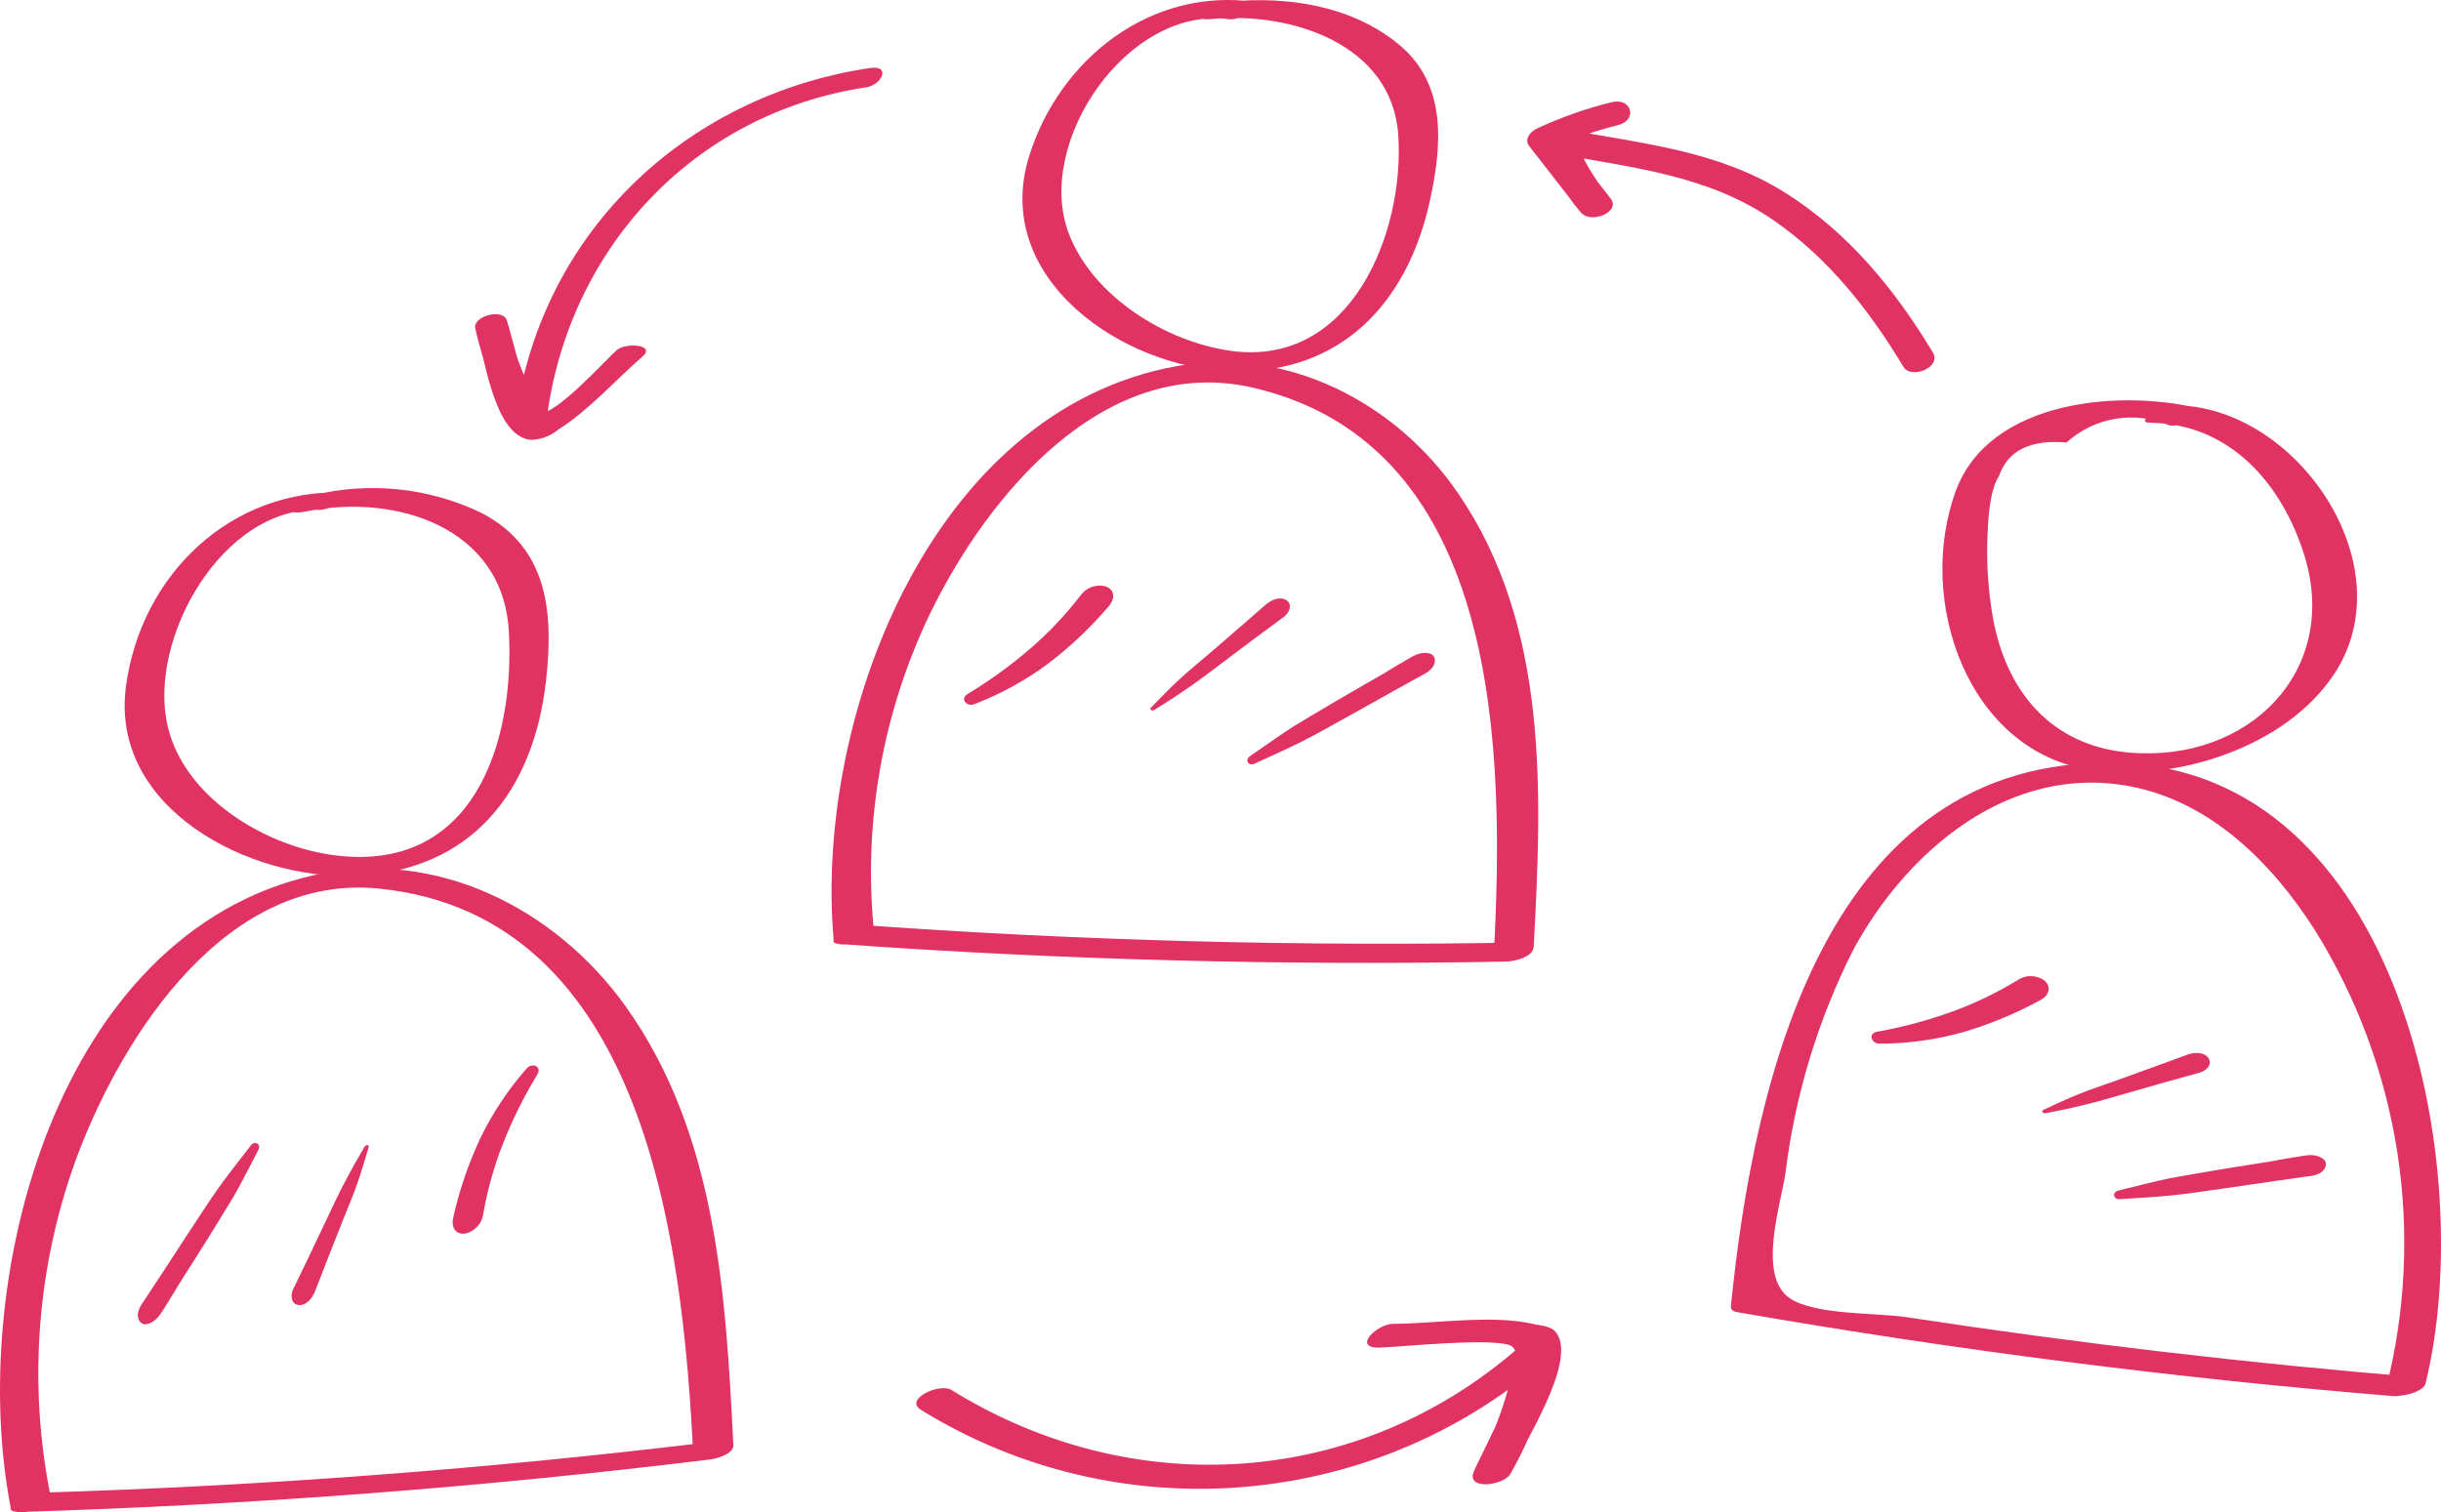 <svg width="71" height="44" viewBox="0 0 71 44" fill="none" xmlns="http://www.w3.org/2000/svg">
<path d="M1.474 43.55C0.805 40.233 1.074 36.795 2.251 33.621C3.599 30.055 6.606 25.411 11.016 25.853C18.841 26.636 19.867 36.316 20.166 42.354C20.392 42.214 20.617 42.074 20.843 41.934C14.284 42.734 7.702 43.234 1.095 43.432C0.726 43.443 -0.16 44.012 0.615 43.989C7.316 43.786 13.996 43.278 20.653 42.463C20.838 42.441 21.344 42.309 21.33 42.043C21.113 37.657 20.845 32.985 18.199 29.282C16.152 26.418 12.67 24.665 9.137 25.461C1.584 27.161 -0.954 37.323 0.31 43.861C0.371 44.177 1.542 43.902 1.474 43.55Z" fill="#E13363"/>
<path d="M7.288 33.336C6.985 33.73 6.669 34.127 6.377 34.533C6.068 34.962 5.793 35.407 5.507 35.833C5.221 36.263 4.95 36.695 4.673 37.112C4.534 37.324 4.393 37.53 4.266 37.73C4.127 37.939 3.921 38.174 4.053 38.43C4.071 38.459 4.095 38.483 4.124 38.501C4.152 38.519 4.185 38.53 4.219 38.533C4.519 38.498 4.649 38.265 4.794 38.036C4.918 37.83 5.053 37.627 5.177 37.41C5.457 36.971 5.726 36.542 6.003 36.104C6.265 35.675 6.537 35.248 6.796 34.813C7.05 34.369 7.277 33.907 7.515 33.457C7.607 33.272 7.395 33.175 7.288 33.336Z" fill="#E13363"/>
<path d="M10.601 33.369C10.403 33.707 10.206 34.048 10.023 34.407C9.843 34.739 9.69 35.086 9.525 35.425C9.197 36.119 8.867 36.816 8.528 37.507C8.454 37.66 8.445 37.924 8.672 37.969C8.908 37.998 9.073 37.774 9.153 37.598C9.427 36.895 9.696 36.195 9.973 35.504C10.111 35.151 10.262 34.813 10.383 34.46C10.509 34.107 10.613 33.742 10.722 33.38C10.748 33.29 10.63 33.307 10.601 33.369Z" fill="#E13363"/>
<path d="M15.315 31.092C14.778 31.702 14.327 32.382 13.973 33.113C13.626 33.852 13.361 34.627 13.183 35.424C13.121 35.668 13.221 35.927 13.528 35.892C13.667 35.861 13.793 35.788 13.888 35.682C13.983 35.577 14.043 35.444 14.059 35.303C14.181 34.603 14.375 33.918 14.637 33.257C14.909 32.567 15.24 31.902 15.625 31.269C15.781 31.024 15.471 30.904 15.315 31.092Z" fill="#E13363"/>
<path d="M36.5 22.214C36.952 22.006 37.416 21.8 37.864 21.576C38.338 21.34 38.788 21.073 39.24 20.828C39.693 20.58 40.135 20.323 40.575 20.081C40.796 19.958 41.017 19.841 41.222 19.723C41.442 19.602 41.735 19.489 41.737 19.201C41.735 19.168 41.725 19.135 41.708 19.106C41.69 19.076 41.667 19.052 41.638 19.034C41.355 18.925 41.132 19.071 40.897 19.207C40.692 19.332 40.477 19.449 40.266 19.585C39.814 19.843 39.376 20.099 38.927 20.359C38.495 20.617 38.056 20.869 37.623 21.135C37.192 21.411 36.776 21.715 36.355 22.003C36.188 22.124 36.331 22.308 36.5 22.214Z" fill="#E13363"/>
<path d="M33.581 20.652C33.914 20.444 34.247 20.233 34.577 20C34.891 19.789 35.188 19.553 35.492 19.329C36.105 18.866 36.722 18.402 37.344 17.947C37.48 17.846 37.611 17.615 37.431 17.471C37.236 17.336 36.985 17.457 36.833 17.577C36.263 18.072 35.699 18.568 35.132 19.052C34.845 19.3 34.554 19.53 34.282 19.787C34.006 20.04 33.745 20.315 33.48 20.585C33.414 20.654 33.526 20.693 33.581 20.652Z" fill="#E13363"/>
<path d="M28.346 20.485C29.105 20.193 29.822 19.8 30.475 19.317C31.127 18.823 31.722 18.259 32.251 17.636C32.42 17.448 32.451 17.173 32.163 17.062C32.026 17.025 31.881 17.031 31.747 17.081C31.614 17.13 31.499 17.22 31.419 17.337C30.985 17.9 30.494 18.418 29.955 18.882C29.392 19.366 28.79 19.802 28.154 20.185C27.902 20.329 28.12 20.579 28.346 20.485Z" fill="#E13363"/>
<path d="M61.671 34.889C62.169 34.856 62.676 34.83 63.174 34.78C63.702 34.728 64.218 34.639 64.727 34.572C65.24 34.502 65.744 34.419 66.242 34.35C66.493 34.314 66.741 34.284 66.975 34.246C67.224 34.212 67.537 34.211 67.642 33.943C67.653 33.911 67.655 33.877 67.65 33.843C67.644 33.81 67.631 33.779 67.611 33.751C67.385 33.55 67.124 33.606 66.856 33.65C66.62 33.693 66.377 33.725 66.132 33.777C65.617 33.857 65.116 33.94 64.603 34.022C64.107 34.109 63.607 34.188 63.108 34.282C62.606 34.386 62.108 34.521 61.612 34.64C61.412 34.694 61.48 34.917 61.671 34.889Z" fill="#E13363"/>
<path d="M59.506 32.389C59.891 32.313 60.279 32.235 60.669 32.135C61.038 32.05 61.401 31.935 61.764 31.835C62.503 31.622 63.246 31.408 63.99 31.205C64.154 31.159 64.359 30.991 64.242 30.792C64.108 30.596 63.831 30.62 63.645 30.677C62.935 30.936 62.231 31.198 61.528 31.448C61.171 31.577 60.817 31.688 60.471 31.831C60.122 31.969 59.78 32.133 59.435 32.291C59.349 32.331 59.44 32.408 59.506 32.389Z" fill="#E13363"/>
<path d="M54.677 30.366C55.491 30.364 56.3 30.253 57.084 30.035C57.87 29.805 58.628 29.491 59.346 29.098C59.57 28.983 59.699 28.737 59.469 28.531C59.355 28.447 59.216 28.401 59.074 28.4C58.932 28.398 58.793 28.441 58.676 28.522C58.068 28.893 57.424 29.202 56.754 29.443C56.055 29.694 55.336 29.887 54.605 30.017C54.318 30.062 54.432 30.373 54.677 30.366Z" fill="#E13363"/>
<path d="M10.043 14.331C6.737 14.201 4.109 16.695 3.665 19.957C3.18 23.515 7.246 25.602 10.321 25.482C13.69 25.351 15.515 23.05 15.881 19.814C16.105 17.827 15.947 15.947 14.019 14.93C12.49 14.189 10.749 14.005 9.098 14.41C8.623 14.507 8.08 15.047 8.893 14.882C11.542 14.345 14.63 15.355 14.8 18.363C14.981 21.564 13.802 25.484 9.616 24.868C7.645 24.579 5.359 23.179 4.878 21.133C4.282 18.597 6.472 14.725 9.296 14.836C9.567 14.847 10.627 14.354 10.043 14.331Z" fill="#E13363"/>
<path d="M25.413 27.037C25.111 23.876 25.681 20.693 27.062 17.832C28.741 14.389 32.143 10.28 36.451 11.281C43.739 12.975 43.759 22.03 43.445 27.855C43.719 27.71 43.993 27.566 44.268 27.421C37.892 27.541 31.524 27.374 25.162 26.919C24.86 26.898 23.817 27.423 24.427 27.467C30.871 27.929 37.325 28.099 43.787 27.978C44.032 27.974 44.593 27.859 44.61 27.544C44.85 23.082 45.059 18.217 42.412 14.353C40.604 11.712 37.454 10.072 34.232 10.651C27.05 11.943 23.684 20.944 24.248 27.348C24.274 27.641 25.446 27.412 25.413 27.037Z" fill="#E13363"/>
<path d="M36.509 0.056C33.485 -0.372 30.823 1.696 29.934 4.545C28.825 8.101 32.664 10.727 35.854 10.802C38.987 10.876 40.92 8.839 41.578 5.894C41.941 4.27 42.106 2.469 40.7 1.304C39.322 0.161 37.456 -0.118 35.73 0.05C35.402 0.082 34.473 0.629 35.236 0.555C37.542 0.331 40.498 1.275 40.671 3.938C40.856 6.771 39.297 10.698 35.797 10.207C33.915 9.944 31.796 8.636 31.091 6.804C30.07 4.149 32.815 0.144 35.762 0.561C36.037 0.6 37.103 0.14 36.509 0.056Z" fill="#E13363"/>
<path d="M70.55 40.254C72.091 33.99 69.815 22.373 61.541 22.195C53.09 22.013 51.004 31.469 50.346 37.996C50.332 38.133 50.438 38.161 50.556 38.182C56.879 39.283 63.24 40.096 69.64 40.622C69.942 40.647 70.987 40.124 70.375 40.074C65.387 39.665 60.418 39.081 55.469 38.325C54.587 38.188 52.78 38.272 52.05 37.766C51.115 37.118 51.789 35.073 51.934 34.124C52.212 31.861 52.88 29.664 53.908 27.629C55.473 24.742 58.458 22.203 61.972 22.881C64.311 23.332 66.084 25.11 67.324 27.049C68.555 29.025 69.374 31.229 69.73 33.529C70.085 35.828 69.971 38.176 69.394 40.43C69.311 40.766 70.467 40.592 70.55 40.254Z" fill="#E13363"/>
<path d="M62.559 12.301C64.871 12.33 66.381 14.089 67.025 16.156C68.07 19.513 65.412 22.201 61.922 21.895C59.678 21.699 58.357 20.136 57.967 17.973C57.831 17.196 57.778 16.406 57.808 15.617C57.822 15.219 57.857 14.272 58.147 13.844C58.401 13.107 59.055 12.784 60.109 12.874C60.507 12.512 61.001 12.273 61.533 12.185C62.064 12.097 62.61 12.164 63.104 12.378C63.388 12.45 64.415 11.998 64.055 11.905C61.724 11.31 57.876 11.61 56.89 14.277C55.708 17.476 57.242 21.904 60.863 22.408C63.315 22.749 66.49 21.738 67.894 19.609C69.979 16.446 66.801 11.841 63.306 11.795C63.038 11.792 61.979 12.293 62.559 12.301Z" fill="#E13363"/>
<path d="M56.221 10.257C55.137 8.448 53.759 6.76 51.928 5.609C49.945 4.362 47.739 4.181 45.472 3.748C45.233 3.702 44.728 3.909 44.843 4.22C45.099 4.937 45.486 5.603 45.986 6.187C46.27 6.521 47.156 6.172 46.846 5.774L45.334 3.829L45.118 4.325C45.74 4.036 46.39 3.807 47.059 3.641C47.646 3.495 47.462 2.828 46.874 2.974C46.121 3.16 45.389 3.419 44.689 3.747C44.514 3.828 44.329 4.056 44.474 4.243C44.978 4.891 45.482 5.539 45.986 6.187C46.273 6.049 46.559 5.912 46.846 5.774C46.385 5.24 46.026 4.631 45.785 3.975L45.156 4.447C47.44 4.884 49.657 5.068 51.608 6.424C53.198 7.528 54.388 9.047 55.361 10.67C55.587 11.048 56.48 10.689 56.221 10.257Z" fill="#E13363"/>
<path d="M25.3 1.979C19.858 2.799 15.644 6.869 14.975 12.354C15.269 12.275 15.562 12.197 15.856 12.119C15.326 11.254 14.948 10.304 14.739 9.313L13.825 9.556C14.11 10.367 14.352 12.67 15.428 12.798C15.724 12.795 16.01 12.69 16.236 12.5C17.103 11.96 17.915 11.046 18.686 10.375C19.093 10.021 18.194 9.963 17.942 10.183C17.652 10.435 16.128 12.129 15.687 12.011C15.389 11.932 14.86 9.657 14.739 9.313C14.617 8.966 13.746 9.195 13.825 9.556C14.05 10.594 14.451 11.587 15.012 12.491C15.169 12.748 15.86 12.53 15.893 12.256C16.501 7.277 20.143 3.301 25.191 2.541C25.652 2.471 25.928 1.885 25.3 1.979Z" fill="#E13363"/>
<path d="M26.783 41.016C29.596 42.761 32.92 43.549 36.24 43.258C39.559 42.968 42.687 41.614 45.137 39.408L44.104 39.35C43.896 40.568 43.477 41.741 42.865 42.821L43.932 42.882C44.266 42.067 45.883 39.637 45.273 38.785C45.116 38.566 44.808 38.572 44.58 38.518C43.417 38.244 41.706 38.514 40.523 38.517C40.054 38.518 39.334 39.212 40.099 39.21C40.556 39.209 43.719 38.867 44.01 39.199C44.516 39.773 43.103 42.239 42.865 42.821C42.64 43.369 43.741 43.223 43.932 42.882C44.58 41.747 45.024 40.512 45.245 39.231C45.334 38.729 44.381 39.024 44.212 39.173C39.535 43.293 32.958 43.715 27.676 40.442C27.326 40.225 26.292 40.712 26.783 41.016Z" fill="#E13363"/>
</svg>
